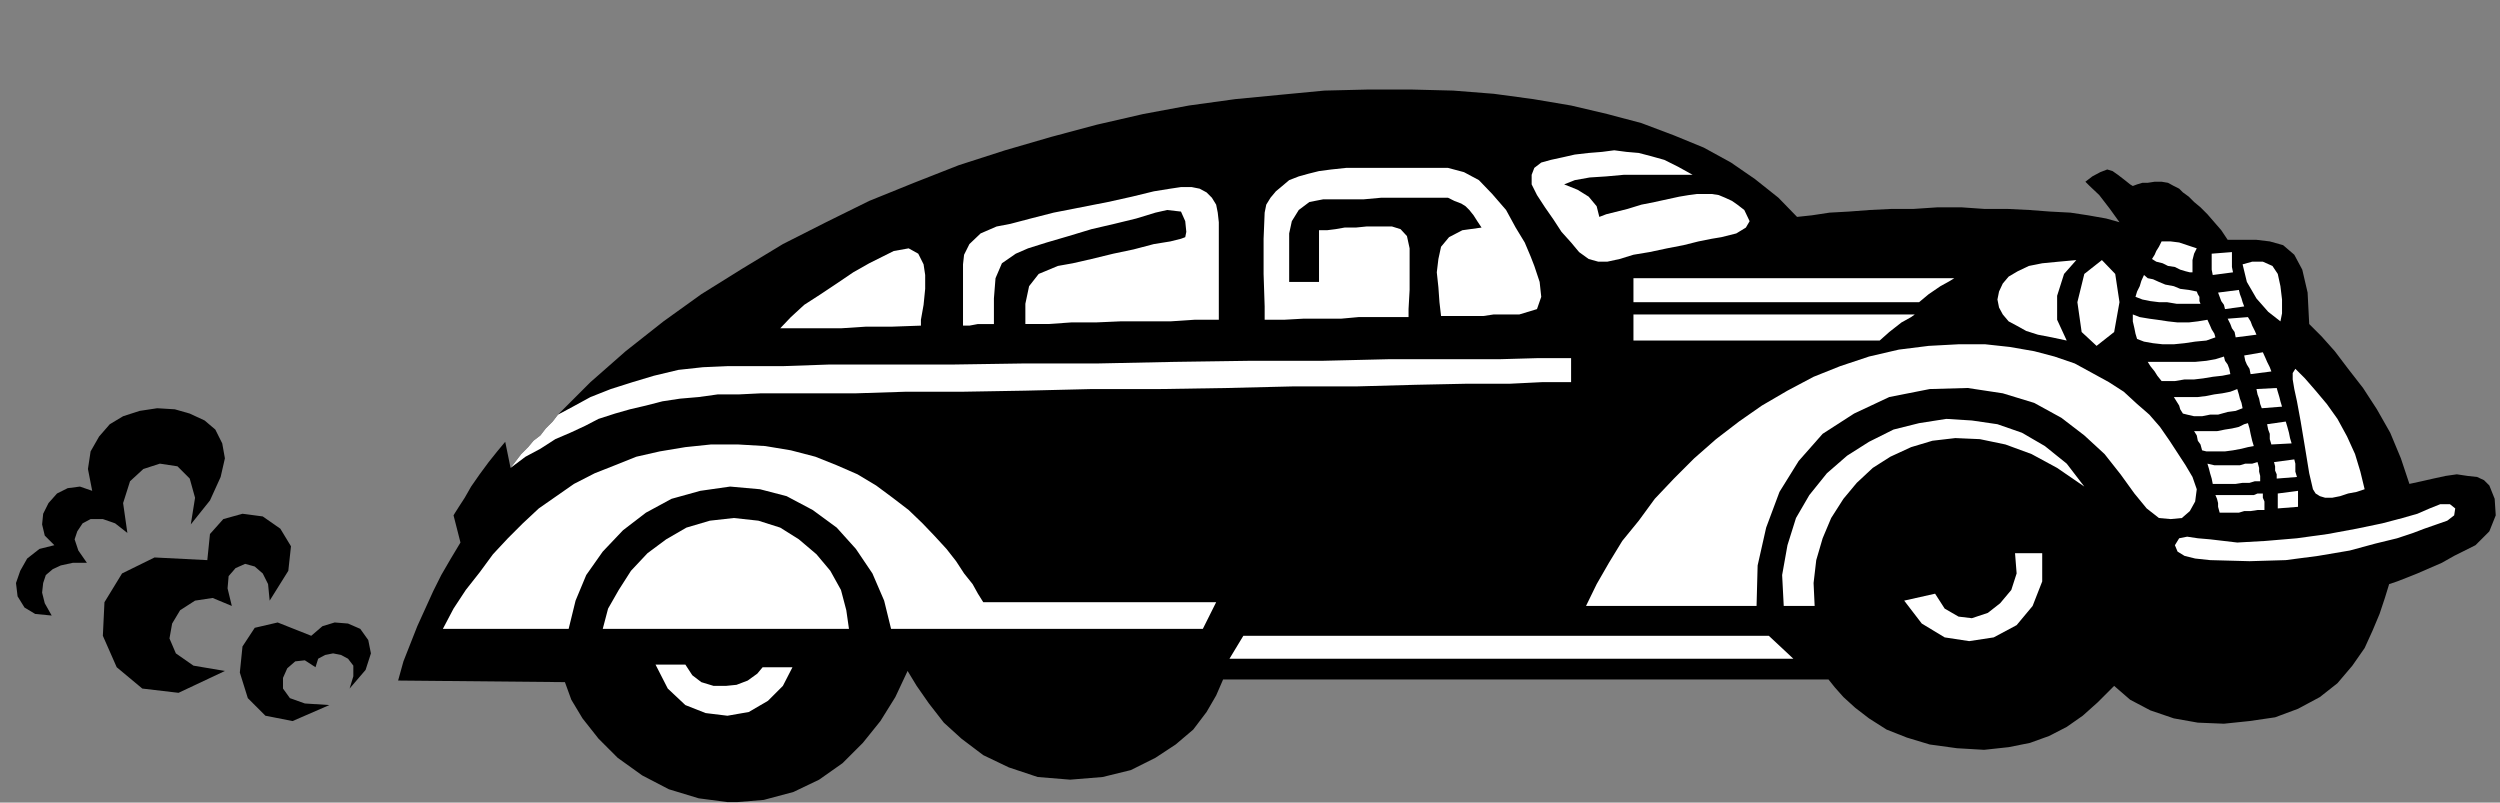 <?xml version="1.0" encoding="UTF-8" standalone="no"?>
<svg
   xmlns:ooo="http://xml.openoffice.org/svg/export"
   xmlns:dc="http://purl.org/dc/elements/1.1/"
   xmlns:cc="http://creativecommons.org/ns#"
   xmlns:rdf="http://www.w3.org/1999/02/22-rdf-syntax-ns#"
   xmlns:svg="http://www.w3.org/2000/svg"
   xmlns="http://www.w3.org/2000/svg"
   xmlns:sodipodi="http://sodipodi.sourceforge.net/DTD/sodipodi-0.dtd"
   xmlns:inkscape="http://www.inkscape.org/namespaces/inkscape"
   version="1.2"
   width="46.91mm"
   height="15.06mm"
   viewBox="0 0 4691 1506"
   preserveAspectRatio="xMidYMid"
   xml:space="preserve"
   id="svg149"
   sodipodi:docname="oldcar.svg"
   style="fill-rule:evenodd;stroke-width:28.222;stroke-linejoin:round"
   inkscape:version="0.92.5 (2060ec1f9f, 2020-04-08)"><rect x="0" y="0" width="4691" height="1506" fill="#808080" stroke="none"/><sodipodi:namedview
   pagecolor="#ffffff"
   bordercolor="#666666"
   borderopacity="1"
   objecttolerance="10"
   gridtolerance="10"
   guidetolerance="10"
   inkscape:pageopacity="0"
   inkscape:pageshadow="2"
   inkscape:window-width="664"
   inkscape:window-height="487"
   id="namedview151"
   showgrid="false"
   inkscape:zoom="0.2102413"
   inkscape:cx="88.667717"
   inkscape:cy="28.459841"
   inkscape:window-x="0"
   inkscape:window-y="0"
   inkscape:window-maximized="0"
   inkscape:current-layer="svg149" />
 <defs
   class="ClipPathGroup"
   id="defs8">
  <clipPath
   id="presentation_clip_path"
   clipPathUnits="userSpaceOnUse">
   <rect
   x="0"
   y="0"
   width="21000"
   height="29700"
   id="rect2" />
  </clipPath>
  <clipPath
   id="presentation_clip_path_shrink"
   clipPathUnits="userSpaceOnUse">
   <rect
   x="21"
   y="29"
   width="20958"
   height="29641"
   id="rect5" />
  </clipPath>
 </defs>
 <defs
   class="TextShapeIndex"
   id="defs12">
  <g
   ooo:slide="id1"
   ooo:id-list="id3"
   id="g10" />
 </defs>
 <defs
   class="EmbeddedBulletChars"
   id="defs44">
  <g
   id="bullet-char-template-57356"
   transform="matrix(4.8828125e-4,0,0,-4.8828125e-4,0,0)">
   <path
   d="M 580,1141 1163,571 580,0 -4,571 Z"
   id="path14"
   inkscape:connector-curvature="0" />
  </g>
  <g
   id="bullet-char-template-57354"
   transform="matrix(4.8828125e-4,0,0,-4.8828125e-4,0,0)">
   <path
   d="M 8,1128 H 1137 V 0 H 8 Z"
   id="path17"
   inkscape:connector-curvature="0" />
  </g>
  <g
   id="bullet-char-template-10146"
   transform="matrix(4.8828125e-4,0,0,-4.8828125e-4,0,0)">
   <path
   d="M 174,0 602,739 174,1481 1456,739 Z M 1358,739 309,1346 659,739 Z"
   id="path20"
   inkscape:connector-curvature="0" />
  </g>
  <g
   id="bullet-char-template-10132"
   transform="matrix(4.8828125e-4,0,0,-4.8828125e-4,0,0)">
   <path
   d="M 2015,739 1276,0 H 717 l 543,543 H 174 v 393 h 1086 l -543,545 h 557 z"
   id="path23"
   inkscape:connector-curvature="0" />
  </g>
  <g
   id="bullet-char-template-10007"
   transform="matrix(4.8828125e-4,0,0,-4.8828125e-4,0,0)">
   <path
   d="m 0,-2 c -7,16 -16,29 -25,39 l 381,530 c -94,256 -141,385 -141,387 0,25 13,38 40,38 9,0 21,-2 34,-5 21,4 42,12 65,25 l 27,-13 111,-251 280,301 64,-25 24,25 c 21,-10 41,-24 62,-43 C 886,937 835,863 770,784 769,783 710,716 594,584 L 774,223 c 0,-27 -21,-55 -63,-84 l 16,-20 C 717,90 699,76 672,76 641,76 570,178 457,381 L 164,-76 c -22,-34 -53,-51 -92,-51 -42,0 -63,17 -64,51 -7,9 -10,24 -10,44 0,9 1,19 2,30 z"
   id="path26"
   inkscape:connector-curvature="0" />
  </g>
  <g
   id="bullet-char-template-10004"
   transform="matrix(4.8828125e-4,0,0,-4.8828125e-4,0,0)">
   <path
   d="M 285,-33 C 182,-33 111,30 74,156 52,228 41,333 41,471 c 0,78 14,145 41,201 34,71 87,106 158,106 53,0 88,-31 106,-94 l 23,-176 c 8,-64 28,-97 59,-98 l 735,706 c 11,11 33,17 66,17 42,0 63,-15 63,-46 V 965 c 0,-36 -10,-64 -30,-84 L 442,47 C 390,-6 338,-33 285,-33 Z"
   id="path29"
   inkscape:connector-curvature="0" />
  </g>
  <g
   id="bullet-char-template-9679"
   transform="matrix(4.8828125e-4,0,0,-4.8828125e-4,0,0)">
   <path
   d="M 813,0 C 632,0 489,54 383,161 276,268 223,411 223,592 c 0,181 53,324 160,431 106,107 249,161 430,161 179,0 323,-54 432,-161 108,-107 162,-251 162,-431 0,-180 -54,-324 -162,-431 C 1136,54 992,0 813,0 Z"
   id="path32"
   inkscape:connector-curvature="0" />
  </g>
  <g
   id="bullet-char-template-8226"
   transform="matrix(4.8828125e-4,0,0,-4.8828125e-4,0,0)">
   <path
   d="m 346,457 c -73,0 -137,26 -191,78 -54,51 -81,114 -81,188 0,73 27,136 81,188 54,52 118,78 191,78 73,0 134,-26 185,-79 51,-51 77,-114 77,-187 0,-75 -25,-137 -76,-188 -50,-52 -112,-78 -186,-78 z"
   id="path35"
   inkscape:connector-curvature="0" />
  </g>
  <g
   id="bullet-char-template-8211"
   transform="matrix(4.8828125e-4,0,0,-4.8828125e-4,0,0)">
   <path
   d="M -4,459 H 1135 V 606 H -4 Z"
   id="path38"
   inkscape:connector-curvature="0" />
  </g>
  <g
   id="bullet-char-template-61548"
   transform="matrix(4.8828125e-4,0,0,-4.8828125e-4,0,0)">
   <path
   d="m 173,740 c 0,163 58,303 173,419 116,115 255,173 419,173 163,0 302,-58 418,-173 116,-116 174,-256 174,-419 0,-163 -58,-303 -174,-418 C 1067,206 928,148 765,148 601,148 462,206 346,322 231,437 173,577 173,740 Z"
   id="path41"
   inkscape:connector-curvature="0" />
  </g>
 </defs>
 <g
   id="g49"
   transform="translate(-8154,-14097)">
  <g
   id="id2"
   class="Master_Slide">
   <g
   id="bg-id2"
   class="Background" />
   <g
   id="bo-id2"
   class="BackgroundObjects" />
  </g>
 </g>
 <g
   class="SlideGroup"
   id="g147"
   transform="translate(-8154,-14097)">
  <g
   id="g145">
   <g
   id="container-id1">
    <g
   id="id1"
   class="Slide"
   clip-path="url(#presentation_clip_path)">
     <g
   class="Page"
   id="g141">
      <g
   class="Graphic"
   id="g139">
       <g
   id="id3">
        <rect
   class="BoundingBox"
   x="8154"
   y="14097"
   width="4691"
   height="1506"
   id="rect51"
   style="fill:none;stroke:none" />
        <defs
   id="defs56">
         <clipPath
   id="clip_path_1"
   clipPathUnits="userSpaceOnUse">
          <path
   d="m 8154,14097 h 4690 v 1505 H 8154 Z"
   id="path53"
   inkscape:connector-curvature="0" />
         </clipPath>
        </defs>
        <g
   clip-path="url(#clip_path_1)"
   id="g136">
         <path
   d="m 9112,14975 10,-13 10,-13 13,-13 10,-12 13,-10 10,-13 13,-13 10,-13 61,-61 66,-58 71,-56 71,-51 77,-48 76,-46 81,-41 81,-40 84,-34 84,-33 87,-28 86,-25 86,-23 87,-20 86,-16 87,-12 83,-8 84,-8 82,-2 h 81 l 79,2 76,6 74,10 71,12 68,16 64,17 61,23 56,23 51,28 45,31 44,35 35,36 28,-3 33,-5 36,-2 40,-3 41,-2 h 41 l 45,-3 h 44 l 43,3 h 43 l 41,2 40,3 38,2 33,5 34,6 25,7 -18,-25 -20,-26 -18,-17 -8,-8 13,-10 15,-8 13,-5 10,3 10,7 13,10 10,8 5,3 8,-3 10,-3 h 10 l 13,-2 h 13 l 12,2 11,6 10,5 7,7 11,8 10,10 12,10 13,13 13,15 13,15 12,18 h 26 28 l 25,3 25,7 21,18 15,28 10,43 3,59 23,23 25,28 25,33 28,36 26,40 25,44 20,48 16,48 23,-5 22,-5 23,-5 21,-3 20,3 18,2 13,6 10,10 10,25 2,31 -12,30 -26,26 -20,10 -20,10 -23,13 -23,10 -23,10 -20,8 -18,7 -15,5 -8,26 -10,30 -13,31 -15,33 -23,33 -28,33 -33,26 -41,22 -43,16 -48,7 -48,5 -49,-2 -45,-8 -44,-15 -38,-20 -30,-26 -31,31 -28,25 -30,21 -33,17 -36,13 -40,8 -46,5 -51,-3 -51,-7 -43,-13 -38,-15 -33,-21 -26,-20 -22,-20 -16,-18 -12,-15 h -1136 l -13,30 -18,31 -25,33 -33,28 -38,25 -46,23 -53,13 -61,5 -61,-5 -54,-18 -48,-23 -41,-31 -33,-30 -28,-36 -23,-33 -17,-28 -23,49 -28,45 -33,41 -38,38 -44,31 -48,23 -56,15 -61,5 -61,-8 -56,-17 -50,-26 -46,-33 -36,-36 -30,-38 -21,-35 -12,-33 -313,-3 10,-36 13,-33 13,-33 15,-33 15,-33 15,-30 18,-31 18,-30 -13,-51 3,-5 7,-11 11,-17 12,-21 16,-23 17,-23 16,-20 15,-18 z"
   id="path58"
   inkscape:connector-curvature="0"
   style="fill:#000000;stroke:none" />
         <path
   d="m 8251,15252 -31,-3 -20,-12 -13,-21 -3,-25 8,-23 13,-23 23,-18 28,-7 -18,-18 -5,-21 2,-20 10,-20 16,-18 20,-10 23,-3 23,8 -8,-41 5,-33 16,-28 20,-23 25,-15 31,-10 33,-5 33,2 28,8 28,13 20,17 13,26 5,28 -8,35 -20,44 -36,45 8,-50 -10,-36 -23,-23 -33,-5 -31,10 -25,23 -13,41 8,56 -23,-18 -23,-8 h -23 l -15,8 -10,15 -5,15 7,21 16,23 h -26 l -23,5 -15,7 -13,11 -5,15 -2,18 5,20 z"
   id="path60"
   inkscape:connector-curvature="0"
   style="fill:#000000;stroke:none" />
         <path
   d="m 8576,15356 -87,41 -68,-8 -48,-40 -26,-59 3,-63 33,-54 61,-30 99,5 5,-49 25,-28 36,-10 38,5 33,23 20,33 -5,46 -35,56 -3,-31 -10,-20 -15,-13 -18,-5 -18,8 -13,15 -2,23 8,33 -36,-15 -33,5 -28,18 -15,25 -5,28 12,28 33,23 z"
   id="path62"
   inkscape:connector-curvature="0"
   style="fill:#000000;stroke:none" />
         <path
   d="m 8738,15290 21,-18 23,-7 25,2 23,10 15,21 5,25 -10,31 -30,35 7,-23 v -20 l -10,-13 -13,-7 -15,-3 -15,3 -13,7 -5,16 -20,-13 -18,2 -15,13 -8,18 v 20 l 13,18 28,10 46,3 -69,30 -51,-10 -33,-33 -15,-48 5,-49 23,-35 43,-10 z"
   id="path64"
   inkscape:connector-curvature="0"
   style="fill:#000000;stroke:none" />
         <path
   d="m 9201,14875 -10,13 -13,13 -10,13 -13,10 -10,12 -13,13 -10,13 -10,13 28,-21 28,-15 28,-18 28,-12 28,-13 25,-13 31,-10 28,-8 30,-7 31,-8 33,-5 35,-3 36,-5 h 40 l 41,-2 h 46 56 76 l 94,-3 h 107 l 117,-2 124,-3 h 127 l 127,-2 125,-3 h 119 l 110,-3 96,-2 h 81 l 61,-3 h 41 13 v -45 h -15 -49 l -71,2 h -96 -112 l -125,3 h -137 l -140,2 -145,3 h -139 l -133,2 h -122 -109 l -86,3 h -66 -38 l -46,2 -46,5 -46,11 -40,12 -41,13 -38,15 -33,18 z"
   id="path66"
   inkscape:connector-curvature="0"
   style="fill:#ffffff;stroke:none" />
         <path
   d="m 9882,14708 -56,2 h -48 l -46,3 h -38 -31 -22 -16 -7 l 20,-21 25,-23 31,-20 30,-20 31,-21 30,-17 26,-13 20,-10 28,-5 18,10 10,20 3,20 v 26 l -3,30 -5,28 z"
   id="path68"
   inkscape:connector-curvature="0"
   style="fill:#ffffff;stroke:none" />
         <path
   d="m 10441,14697 h -46 l -45,3 h -46 -48 l -46,2 h -46 l -43,3 h -43 v -38 l 7,-33 18,-23 36,-15 28,-5 35,-8 41,-10 38,-8 38,-10 31,-5 20,-5 8,-3 2,-10 -2,-20 -8,-18 -26,-3 -22,5 -36,11 -41,10 -43,10 -43,13 -41,12 -35,11 -23,10 -26,18 -12,28 -3,38 v 48 h -15 -15 l -16,3 h -12 v -39 -30 -28 -18 l 2,-18 10,-20 21,-20 30,-13 26,-5 38,-10 43,-11 51,-10 51,-10 45,-10 41,-10 31,-5 20,-3 h 20 l 15,3 13,7 10,10 8,13 3,15 2,18 v 49 61 50 z"
   id="path70"
   inkscape:connector-curvature="0"
   style="fill:#ffffff;stroke:none" />
         <path
   d="m 10797,14692 h -31 -30 -33 l -33,3 h -36 -35 l -36,2 h -36 v -25 l -2,-61 v -66 l 2,-49 3,-15 8,-13 10,-12 12,-10 13,-11 18,-7 18,-5 20,-5 23,-3 28,-3 h 28 33 33 30 33 34 l 30,8 28,15 25,26 26,30 18,33 17,28 11,26 7,18 10,30 3,28 -8,23 -33,10 h -7 -11 -12 -18 l -20,3 h -23 -28 -28 l -3,-26 -2,-28 -3,-28 3,-25 5,-23 15,-18 25,-13 36,-5 -8,-12 -7,-11 -8,-10 -7,-7 -8,-5 -13,-5 -12,-6 h -16 -20 -28 -31 -30 l -33,3 h -31 -25 -20 l -26,5 -20,15 -13,21 -5,23 v 28 30 23 10 h 56 v -97 h 5 10 l 16,-2 17,-3 h 21 l 20,-2 h 15 13 20 l 16,5 12,13 5,23 v 35 43 l -2,36 z"
   id="path72"
   inkscape:connector-curvature="0"
   style="fill:#ffffff;stroke:none" />
         <path
   d="m 11330,14425 -27,-15 -26,-13 -25,-7 -23,-6 -23,-2 -23,-3 -23,3 -25,2 -26,3 -22,5 -23,5 -18,5 -13,10 -5,13 v 18 l 10,20 15,23 16,23 15,23 18,20 15,18 18,13 18,5 h 17 l 23,-5 26,-8 30,-5 33,-7 31,-6 28,-7 25,-5 18,-3 28,-7 18,-11 7,-12 -10,-21 -13,-10 -10,-7 -13,-6 -12,-5 -13,-2 h -15 -13 l -15,2 -18,3 -23,5 -23,5 -25,5 -26,8 -20,5 -20,5 -13,5 -5,-20 -15,-18 -21,-13 -25,-10 20,-8 28,-5 31,-2 33,-3 h 35 33 34 z"
   id="path74"
   inkscape:connector-curvature="0"
   style="fill:#ffffff;stroke:none" />
         <path
   d="m 11219,14664 v -45 h 602 l -8,5 -18,10 -22,15 -18,15 z"
   id="path76"
   inkscape:connector-curvature="0"
   style="fill:#ffffff;stroke:none" />
         <path
   d="m 11219,14736 v -49 h 528 l -7,5 -18,10 -23,18 -18,16 z"
   id="path78"
   inkscape:connector-curvature="0"
   style="fill:#ffffff;stroke:none" />
         <path
   d="m 10461,15333 26,-43 h 986 l 46,43 z"
   id="path80"
   inkscape:connector-curvature="0"
   style="fill:#ffffff;stroke:none" />
         <path
   d="m 10411,15277 h -585 l -13,-53 -22,-51 -31,-46 -36,-40 -45,-33 -49,-26 -50,-13 -56,-5 -56,8 -54,15 -48,26 -43,33 -38,40 -31,44 -20,48 -13,53 h -236 l 20,-38 23,-35 26,-33 25,-34 28,-30 28,-28 30,-28 33,-23 33,-23 39,-20 38,-15 40,-16 44,-10 48,-8 48,-5 h 51 l 51,3 48,8 46,12 40,16 39,17 35,21 31,23 30,23 26,25 22,23 23,25 18,23 15,23 16,20 10,18 10,16 h 437 z"
   id="path82"
   inkscape:connector-curvature="0"
   style="fill:#ffffff;stroke:none" />
         <path
   d="m 9747,15277 h -462 l 10,-38 20,-35 23,-36 31,-33 35,-26 38,-22 44,-13 45,-5 46,5 41,13 35,22 33,28 26,31 20,36 10,38 z"
   id="path84"
   inkscape:connector-curvature="0"
   style="fill:#ffffff;stroke:none" />
         <path
   d="m 9384,15344 h 56 l 13,20 17,13 23,7 h 23 l 20,-2 21,-8 18,-13 10,-12 h 56 l -18,35 -28,28 -36,21 -40,7 -41,-5 -38,-15 -33,-31 z"
   id="path86"
   inkscape:connector-curvature="0"
   style="fill:#ffffff;stroke:none" />
         <path
   d="m 11450,15234 h -320 l 20,-41 23,-40 25,-41 31,-38 30,-41 36,-38 38,-38 41,-36 43,-33 43,-30 48,-28 49,-26 50,-20 54,-18 56,-13 56,-7 56,-3 h 50 l 46,5 46,8 38,10 38,13 33,18 31,17 28,18 25,23 23,20 20,23 18,26 15,23 15,23 13,22 8,23 -3,23 -10,18 -15,13 -21,2 -22,-2 -23,-18 -23,-28 -26,-36 -30,-38 -38,-35 -43,-33 -51,-28 -59,-18 -66,-10 -71,2 -76,15 -66,31 -59,38 -45,51 -36,58 -25,67 -16,71 z"
   id="path88"
   inkscape:connector-curvature="0"
   style="fill:#ffffff;stroke:none" />
         <path
   d="m 11501,15234 -3,-58 10,-56 16,-51 25,-43 33,-41 38,-33 41,-26 46,-23 48,-12 51,-8 48,3 48,7 46,16 43,25 41,33 33,43 -51,-35 -48,-26 -49,-18 -48,-10 -46,-2 -43,5 -40,12 -39,18 -33,21 -30,28 -25,30 -23,36 -16,38 -12,41 -5,43 2,43 z"
   id="path90"
   inkscape:connector-curvature="0"
   style="fill:#ffffff;stroke:none" />
         <path
   d="m 11727,15224 58,-13 18,28 26,15 25,3 30,-10 23,-18 21,-25 10,-31 -3,-38 h 51 v 53 l -18,46 -30,36 -43,23 -46,7 -46,-7 -43,-26 z"
   id="path92"
   inkscape:connector-curvature="0"
   style="fill:#ffffff;stroke:none" />
         <path
   d="m 12301,15109 51,6 53,-3 59,-5 58,-8 54,-10 48,-10 38,-10 28,-8 23,-10 20,-8 h 18 l 10,8 -2,13 -13,10 -20,7 -23,8 -21,8 -30,10 -41,10 -48,13 -59,10 -61,8 -68,2 -74,-2 -28,-3 -20,-5 -13,-8 -5,-12 8,-13 15,-3 20,3 z"
   id="path94"
   inkscape:connector-curvature="0"
   style="fill:#ffffff;stroke:none" />
         <path
   d="m 12210,14550 -5,10 -5,8 -3,7 -5,8 8,5 12,3 10,5 13,2 10,5 10,3 8,2 h 5 v -12 -11 l 3,-12 5,-10 -18,-6 -15,-5 -16,-2 z"
   id="path96"
   inkscape:connector-curvature="0"
   style="fill:#ffffff;stroke:none" />
         <path
   d="m 12177,14613 -5,11 -3,10 -5,10 -3,10 13,5 15,3 16,2 h 15 l 18,3 h 15 15 15 l -2,-5 v -8 l -3,-5 -2,-5 -15,-3 -16,-2 -12,-5 -16,-3 -12,-5 -11,-5 -10,-2 z"
   id="path98"
   inkscape:connector-curvature="0"
   style="fill:#ffffff;stroke:none" />
         <path
   d="m 12164,14733 -3,-10 -2,-10 -3,-13 v -13 l 13,5 18,3 15,2 20,3 18,2 h 21 l 17,-2 18,-3 5,11 3,7 5,8 2,7 -17,6 -21,2 -20,3 -20,2 h -21 l -18,-2 -17,-3 z"
   id="path100"
   inkscape:connector-curvature="0"
   style="fill:#ffffff;stroke:none" />
         <path
   d="m 12210,14812 -8,-10 -5,-8 -8,-10 -5,-8 h 16 17 21 17 18 l 21,-2 17,-3 16,-5 2,8 5,7 3,8 2,10 -15,3 -18,2 -18,3 -17,2 h -18 l -18,3 h -13 z"
   id="path102"
   inkscape:connector-curvature="0"
   style="fill:#ffffff;stroke:none" />
         <path
   d="m 12250,14873 -5,-8 -2,-7 -5,-8 -5,-8 h 15 15 15 l 16,-2 15,-3 15,-2 15,-3 13,-5 3,10 2,8 3,8 2,10 -13,5 -15,2 -18,5 h -15 l -15,3 h -15 l -13,-3 z"
   id="path104"
   inkscape:connector-curvature="0"
   style="fill:#ffffff;stroke:none" />
         <path
   d="m 12286,14942 -3,-11 -5,-7 -2,-10 -5,-8 h 12 16 15 l 15,-3 13,-2 13,-3 10,-5 7,-2 3,10 2,10 3,13 3,10 -11,2 -12,3 -16,3 -15,2 h -13 -12 -10 z"
   id="path106"
   inkscape:connector-curvature="0"
   style="fill:#ffffff;stroke:none" />
         <path
   d="m 12306,15005 -2,-10 -3,-10 -2,-8 -3,-10 13,3 h 13 12 10 13 l 10,-3 h 13 l 10,-3 3,11 v 7 l 2,8 v 10 h -10 l -10,3 h -13 l -13,2 h -12 -13 -10 z"
   id="path108"
   inkscape:connector-curvature="0"
   style="fill:#ffffff;stroke:none" />
         <path
   d="m 12319,15059 -3,-11 v -7 l -2,-8 -3,-7 h 13 13 12 11 12 11 l 7,-3 h 10 v 8 l 3,7 v 8 8 h -13 l -13,2 h -12 l -10,3 h -11 -10 -7 z"
   id="path110"
   inkscape:connector-curvature="0"
   style="fill:#ffffff;stroke:none" />
         <path
   d="m 12461,14789 18,18 20,23 21,25 20,28 18,33 15,33 10,33 8,33 -15,5 -16,3 -15,5 -15,3 h -13 l -10,-3 -8,-5 -5,-8 -7,-30 -8,-49 -8,-48 -7,-38 -5,-23 -3,-18 v -12 z"
   id="path112"
   inkscape:connector-curvature="0"
   style="fill:#ffffff;stroke:none" />
         <path
   d="m 12433,14700 -23,-18 -22,-25 -18,-31 -8,-33 18,-5 h 20 l 18,8 10,15 5,23 3,25 v 26 z"
   id="path114"
   inkscape:connector-curvature="0"
   style="fill:#ffffff;stroke:none" />
         <path
   d="m 11902,14659 3,-15 7,-15 11,-13 17,-10 21,-10 25,-5 31,-3 33,-3 -23,26 -13,41 v 45 l 18,39 -28,-6 -26,-5 -22,-7 -18,-10 -15,-8 -11,-13 -7,-13 z"
   id="path116"
   inkscape:connector-curvature="0"
   style="fill:#ffffff;stroke:none" />
         <path
   d="m 12098,14585 25,26 8,53 -10,56 -33,26 -28,-26 -8,-56 13,-53 z"
   id="path118"
   inkscape:connector-curvature="0"
   style="fill:#ffffff;stroke:none" />
         <path
   d="m 12344,14608 -2,-10 v -10 -10 -8 l -38,3 v 10 10 10 l 2,10 z"
   id="path120"
   inkscape:connector-curvature="0"
   style="fill:#ffffff;stroke:none" />
         <path
   d="m 12365,14672 -3,-8 -2,-7 -3,-8 -2,-8 -39,5 3,8 3,8 5,7 2,8 z"
   id="path122"
   inkscape:connector-curvature="0"
   style="fill:#ffffff;stroke:none" />
         <path
   d="m 12388,14725 -3,-7 -5,-10 -3,-8 -5,-8 -38,3 5,10 3,8 5,7 2,10 z"
   id="path124"
   inkscape:connector-curvature="0"
   style="fill:#ffffff;stroke:none" />
         <path
   d="m 12416,14794 -3,-8 -5,-10 -3,-7 -5,-11 -35,6 2,10 3,7 5,8 2,10 z"
   id="path126"
   inkscape:connector-curvature="0"
   style="fill:#ffffff;stroke:none" />
         <path
   d="m 12436,14860 -3,-10 -2,-8 -3,-10 -2,-7 -38,2 2,10 3,8 2,10 3,8 z"
   id="path128"
   inkscape:connector-curvature="0"
   style="fill:#ffffff;stroke:none" />
         <path
   d="m 12454,14929 -3,-10 -2,-10 -3,-11 -3,-10 -35,5 2,10 3,8 v 10 l 3,10 z"
   id="path130"
   inkscape:connector-curvature="0"
   style="fill:#ffffff;stroke:none" />
         <path
   d="m 12464,14992 -3,-10 v -7 -8 l -2,-8 -38,5 2,8 v 8 l 3,7 v 8 z"
   id="path132"
   inkscape:connector-curvature="0"
   style="fill:#ffffff;stroke:none" />
         <path
   d="m 12466,15048 v -7 -8 -7 -8 l -38,5 v 8 5 7 8 z"
   id="path134"
   inkscape:connector-curvature="0"
   style="fill:#ffffff;stroke:none" />
        </g>
       </g>
      </g>
     </g>
    </g>
   </g>
  </g>
 </g>
</svg>